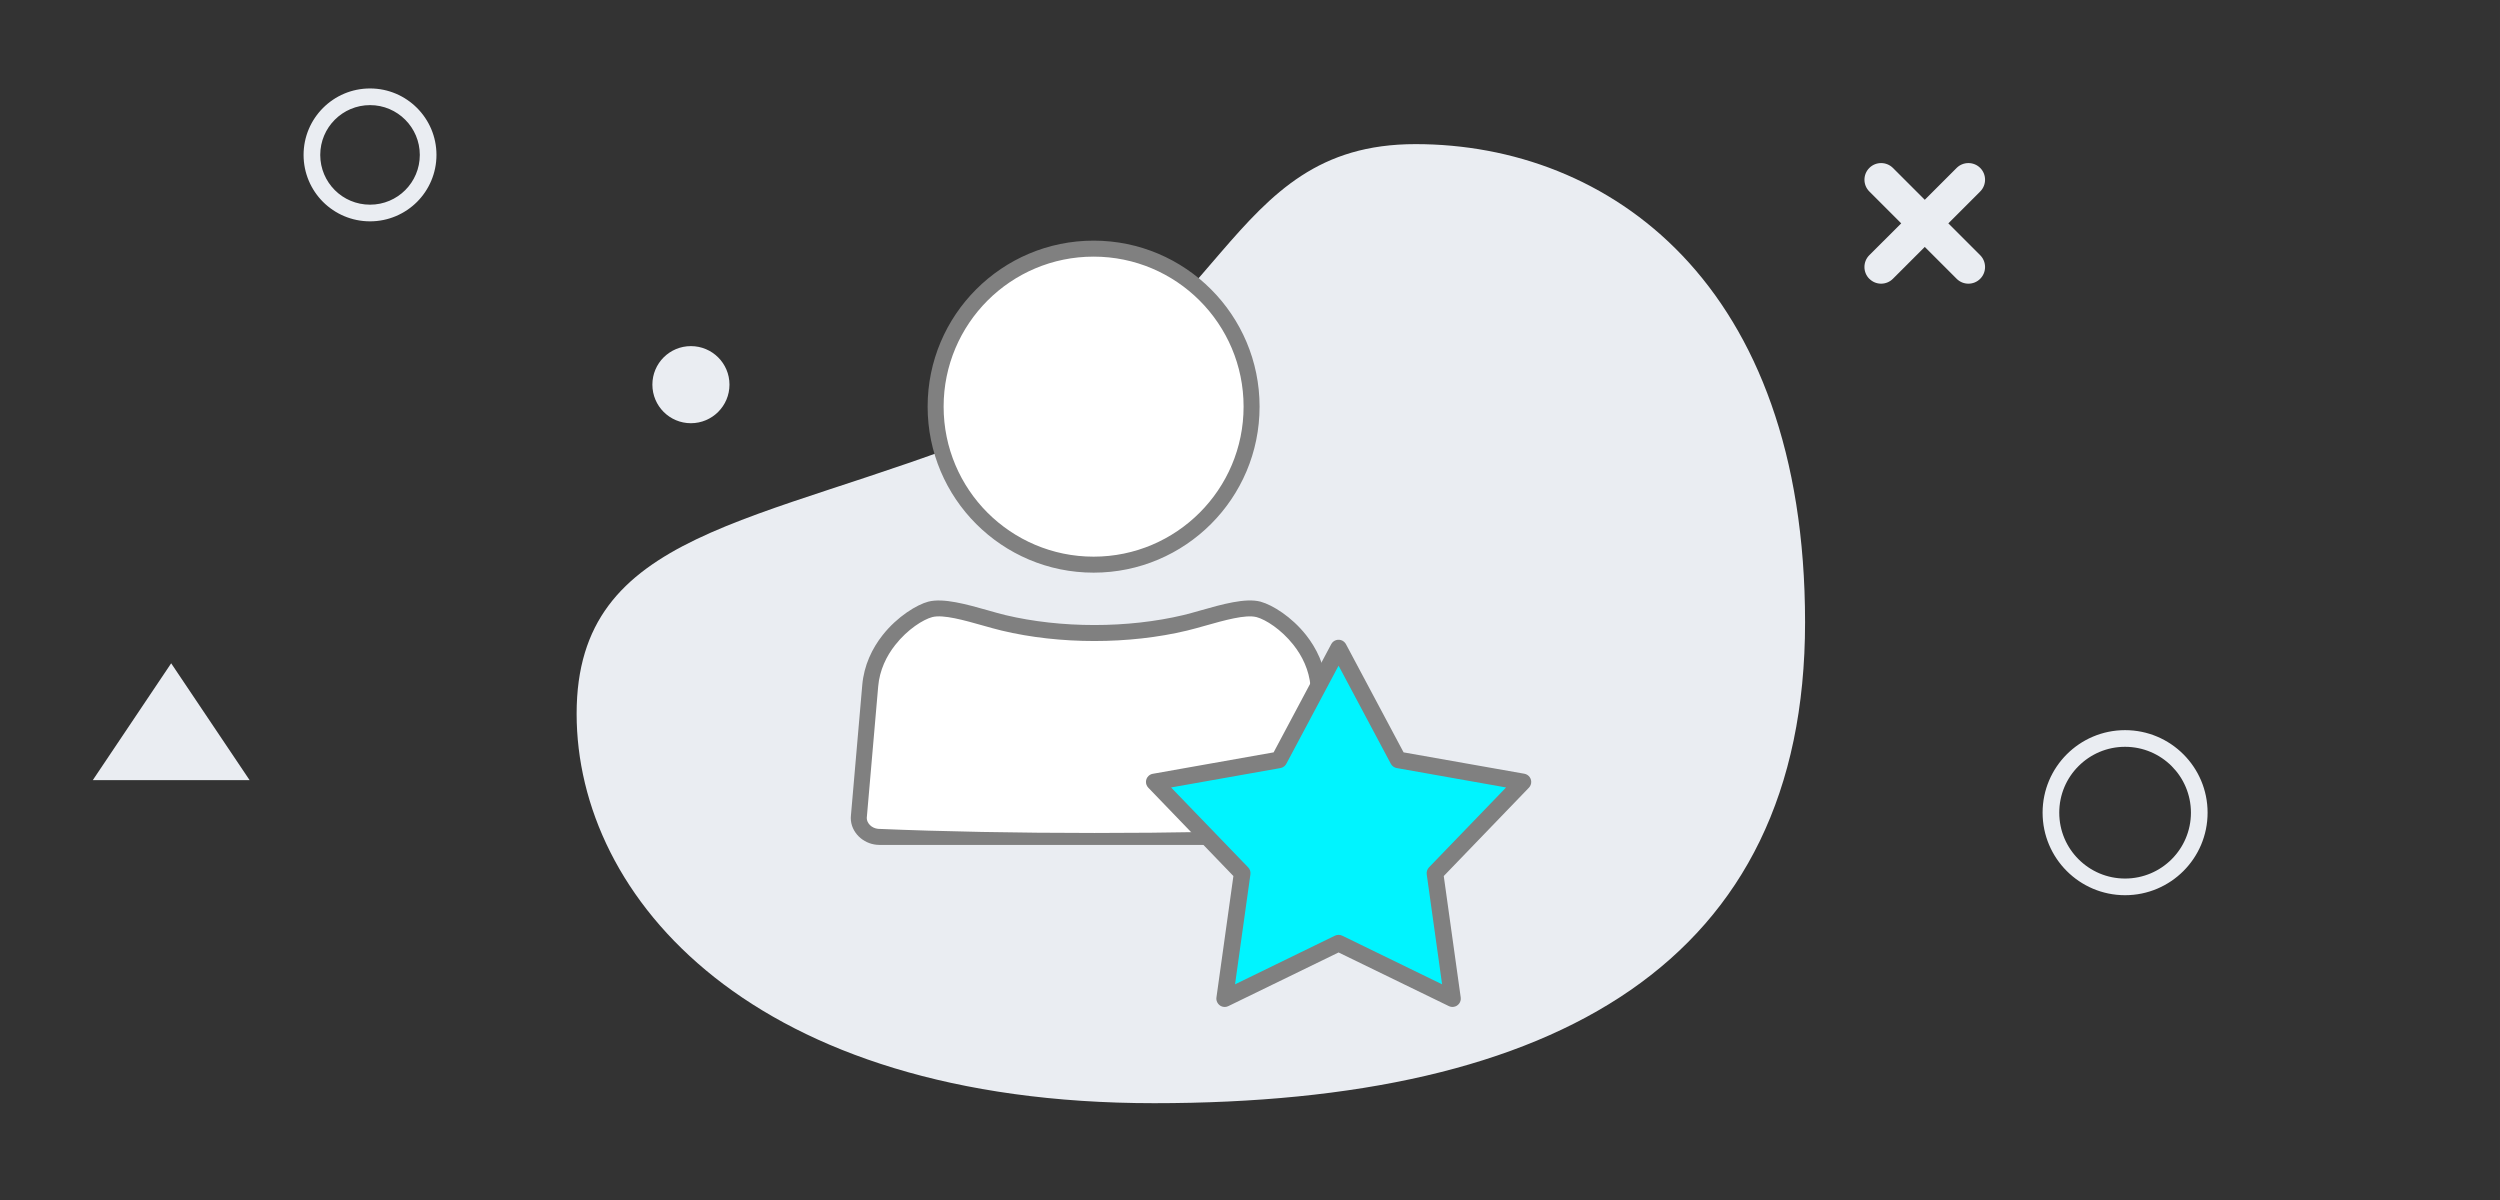 <?xml version="1.0" encoding="UTF-8"?>
<!DOCTYPE svg PUBLIC "-//W3C//DTD SVG 1.1//EN" "http://www.w3.org/Graphics/SVG/1.1/DTD/svg11.dtd">
<!-- Creator: CorelDRAW 2018 (64-Bit) -->
<svg xmlns="http://www.w3.org/2000/svg" xml:space="preserve" width="150px" height="72px" version="1.1" style="shape-rendering:geometricPrecision; text-rendering:geometricPrecision; image-rendering:optimizeQuality; fill-rule:evenodd; clip-rule:evenodd"
viewBox="0 0 40.954 19.658"
 xmlns:xlink="http://www.w3.org/1999/xlink">
 <rect x="0" y="0" width="40.954" height="19.658" fill="#333333" stroke="none"/>
 <defs>
  <style type="text/css">
   <![CDATA[
    .fil0 {fill:none}
    .fil5 {fill:#00F4FF}
    .fil1 {fill:#EAEDF2}
    .fil3 {fill:white}
    .fil4 {fill:gray;fill-rule:nonzero}
    .fil6 {fill:gray;fill-rule:nonzero}
    .fil2 {fill:#EAEDF2;fill-rule:nonzero}
   ]]>
  </style>
 </defs>
 <g id="Layer_x0020_1">
  <g id="_1699171443360">
   <rect class="fil0" width="40.954" height="19.658"/>
   <path class="fil1" d="M23.188 2.361c3.16,0 6.382,2.269 6.382,7.834 0,5.566 -4.075,7.877 -10.663,7.877 -6.588,0 -9.461,-3.371 -9.461,-6.379 0,-3.008 2.963,-3.079 6.831,-4.623 3.868,-1.545 3.751,-4.709 6.911,-4.709z"/>
   <path class="fil1" d="M30.623 2.751l0 0c0.106,-0.106 0.279,-0.106 0.386,0l0.522 0.522 0.522 -0.522c0.106,-0.106 0.28,-0.106 0.386,0l0 0c0.106,0.106 0.106,0.28 0,0.386l-0.522 0.522 0.522 0.522c0.106,0.107 0.106,0.28 0,0.386l0 0c-0.106,0.107 -0.28,0.107 -0.386,0l-0.522 -0.522 -0.522 0.522c-0.107,0.107 -0.28,0.107 -0.386,0l-0.001 0c-0.106,-0.106 -0.106,-0.28 0,-0.386l0.523 -0.522 -0.522 -0.522c-0.107,-0.106 -0.107,-0.28 0,-0.386z"/>
   <path class="fil1" d="M11.318 5.67c0.349,0 0.632,0.282 0.632,0.631 0,0.349 -0.283,0.632 -0.632,0.632 -0.349,0 -0.631,-0.283 -0.631,-0.632 0,-0.349 0.282,-0.631 0.631,-0.631z"/>
   <path class="fil2" d="M6.062 1.449c0.3,0 0.572,0.122 0.769,0.319 0.197,0.197 0.319,0.469 0.319,0.77 0,0.3 -0.122,0.573 -0.319,0.77 -0.197,0.196 -0.469,0.318 -0.769,0.318 -0.301,0 -0.573,-0.122 -0.77,-0.318 -0.197,-0.197 -0.319,-0.47 -0.319,-0.77 0,-0.301 0.122,-0.573 0.319,-0.77 0.197,-0.197 0.469,-0.319 0.77,-0.319zm0.576 0.512c-0.147,-0.147 -0.351,-0.239 -0.576,-0.239 -0.226,0 -0.43,0.092 -0.577,0.239 -0.148,0.148 -0.239,0.352 -0.239,0.577 0,0.225 0.091,0.429 0.239,0.577 0.147,0.147 0.351,0.238 0.577,0.238 0.225,0 0.429,-0.091 0.576,-0.238 0.148,-0.148 0.239,-0.352 0.239,-0.577 0,-0.225 -0.091,-0.429 -0.239,-0.577z"/>
   <polygon class="fil1" points="1.52,12.78 2.804,10.866 4.089,12.78 "/>
   <path class="fil2" d="M34.812 11.961c0.374,0 0.712,0.152 0.956,0.396 0.245,0.245 0.396,0.583 0.396,0.956 0,0.373 -0.151,0.711 -0.396,0.956 -0.244,0.244 -0.582,0.396 -0.956,0.396 -0.373,0 -0.711,-0.152 -0.955,-0.396 -0.245,-0.245 -0.396,-0.583 -0.396,-0.956 0,-0.373 0.151,-0.711 0.396,-0.956 0.244,-0.244 0.582,-0.396 0.955,-0.396zm0.763 0.589c-0.195,-0.195 -0.465,-0.316 -0.763,-0.316 -0.298,0 -0.567,0.121 -0.762,0.316 -0.196,0.195 -0.316,0.465 -0.316,0.763 0,0.298 0.12,0.568 0.316,0.763 0.195,0.195 0.464,0.316 0.762,0.316 0.298,0 0.568,-0.121 0.763,-0.316 0.195,-0.195 0.316,-0.465 0.316,-0.763 0,-0.298 -0.121,-0.568 -0.316,-0.763z"/>
   <path class="fil3" d="M15.24 9.983c0.281,-0.074 0.835,0.133 1.199,0.22 0.928,0.222 2.049,0.222 2.977,0 0.364,-0.087 0.918,-0.294 1.199,-0.22 0.281,0.073 0.922,0.53 0.985,1.251l0.186 2.142c0.016,0.183 -0.151,0.333 -0.334,0.333l-7.049 0c-0.183,0 -0.349,-0.15 -0.334,-0.333l0.186 -2.142c0.063,-0.721 0.704,-1.178 0.985,-1.251z"/>
   <path class="fil4" d="M15.207 9.856c0.247,-0.064 0.632,0.045 0.972,0.141 0.108,0.031 0.211,0.06 0.29,0.079 0.453,0.108 0.955,0.163 1.459,0.163 0.503,0 1.005,-0.055 1.458,-0.163 0.08,-0.019 0.183,-0.048 0.291,-0.079 0.339,-0.096 0.725,-0.206 0.972,-0.141l0.006 0.002c0.187,0.052 0.502,0.243 0.741,0.546 0.171,0.217 0.306,0.493 0.334,0.819 0.062,0.709 0.157,1.473 0.188,2.177 0,0.118 -0.051,0.224 -0.131,0.303 -0.077,0.076 -0.183,0.126 -0.294,0.136l-0.041 0.002 -7.049 0 -0.041 -0.002c-0.111,-0.01 -0.217,-0.06 -0.294,-0.136 -0.08,-0.079 -0.131,-0.185 -0.131,-0.303l0.002 -0.035 0.186 -2.142c0.028,-0.326 0.163,-0.602 0.334,-0.819 0.242,-0.307 0.563,-0.499 0.748,-0.548zm0.901 0.393c-0.308,-0.087 -0.658,-0.187 -0.836,-0.14 -0.145,0.038 -0.403,0.197 -0.607,0.457 -0.143,0.181 -0.256,0.411 -0.279,0.68l-0.187 2.154c0,0.044 0.021,0.085 0.053,0.117 0.034,0.034 0.082,0.056 0.133,0.061 2.109,0.09 4.976,0.09 7.085,0 0.051,-0.005 0.099,-0.027 0.134,-0.061 0.031,-0.032 0.052,-0.073 0.052,-0.117l-0.187 -2.154c-0.023,-0.269 -0.136,-0.499 -0.279,-0.68 -0.202,-0.257 -0.457,-0.416 -0.603,-0.456l-0.005 -0.001c-0.177,-0.046 -0.527,0.053 -0.835,0.14 -0.103,0.029 -0.202,0.057 -0.301,0.081 -0.475,0.114 -0.998,0.171 -1.518,0.171 -0.521,0 -1.044,-0.057 -1.519,-0.171 -0.1,-0.024 -0.198,-0.052 -0.301,-0.081z"/>
   <path class="fil3" d="M17.915 4.073c1.429,0 2.588,1.159 2.588,2.588 0,1.43 -1.159,2.589 -2.588,2.589 -1.429,0 -2.588,-1.159 -2.588,-2.589 0,-1.429 1.159,-2.588 2.588,-2.588z"/>
   <path class="fil4" d="M17.915 3.942c0.751,0 1.431,0.305 1.923,0.797 0.492,0.492 0.796,1.172 0.796,1.922 0,0.751 -0.304,1.431 -0.796,1.923 -0.492,0.492 -1.172,0.797 -1.923,0.797 -0.751,0 -1.431,-0.305 -1.923,-0.797 -0.492,-0.492 -0.796,-1.172 -0.796,-1.923 0,-0.75 0.304,-1.43 0.796,-1.922 0.492,-0.492 1.172,-0.797 1.923,-0.797zm1.737 0.982c-0.444,-0.445 -1.059,-0.72 -1.737,-0.72 -0.679,0 -1.293,0.275 -1.738,0.72 -0.444,0.445 -0.719,1.059 -0.719,1.737 0,0.679 0.275,1.293 0.719,1.738 0.445,0.444 1.059,0.72 1.738,0.72 0.678,0 1.293,-0.276 1.737,-0.72 0.445,-0.445 0.72,-1.059 0.72,-1.738 0,-0.678 -0.275,-1.292 -0.72,-1.737z"/>
   <polygon class="fil5" points="21.928,10.616 22.904,12.448 24.947,12.81 23.507,14.304 23.794,16.359 21.928,15.451 20.062,16.359 20.349,14.304 18.909,12.81 20.952,12.448 "/>
   <path class="fil6" d="M22.049 10.553l0.944 1.772 1.978 0.35c0.074,0.013 0.124,0.084 0.111,0.158 -0.006,0.031 -0.021,0.057 -0.042,0.077l-1.389 1.441 0.278 1.99c0.01,0.074 -0.042,0.143 -0.116,0.153 -0.028,0.004 -0.055,-0.001 -0.078,-0.012l-1.807 -0.879 -1.806 0.879c-0.068,0.033 -0.149,0.005 -0.182,-0.063 -0.014,-0.028 -0.017,-0.057 -0.012,-0.085l0.277 -1.983 -1.394 -1.447c-0.052,-0.054 -0.051,-0.14 0.003,-0.192 0.021,-0.02 0.046,-0.032 0.071,-0.036l1.979 -0.351 0.944 -1.773c0.035,-0.066 0.118,-0.091 0.184,-0.056 0.025,0.014 0.044,0.034 0.057,0.057zm0.735 1.959l-0.856 -1.607 -0.851 1.598c-0.018,0.04 -0.055,0.071 -0.101,0.079l-1.792 0.318 1.261 1.307c0.03,0.029 0.045,0.071 0.039,0.115l-0.252 1.803 1.636 -0.797c0.037,-0.017 0.081,-0.019 0.12,0l1.636 0.797 -0.252 -1.803c-0.005,-0.039 0.007,-0.081 0.037,-0.113l1.263 -1.309 -1.792 -0.318c-0.039,-0.007 -0.076,-0.032 -0.096,-0.07z"/>
  </g>
 </g>
</svg>
